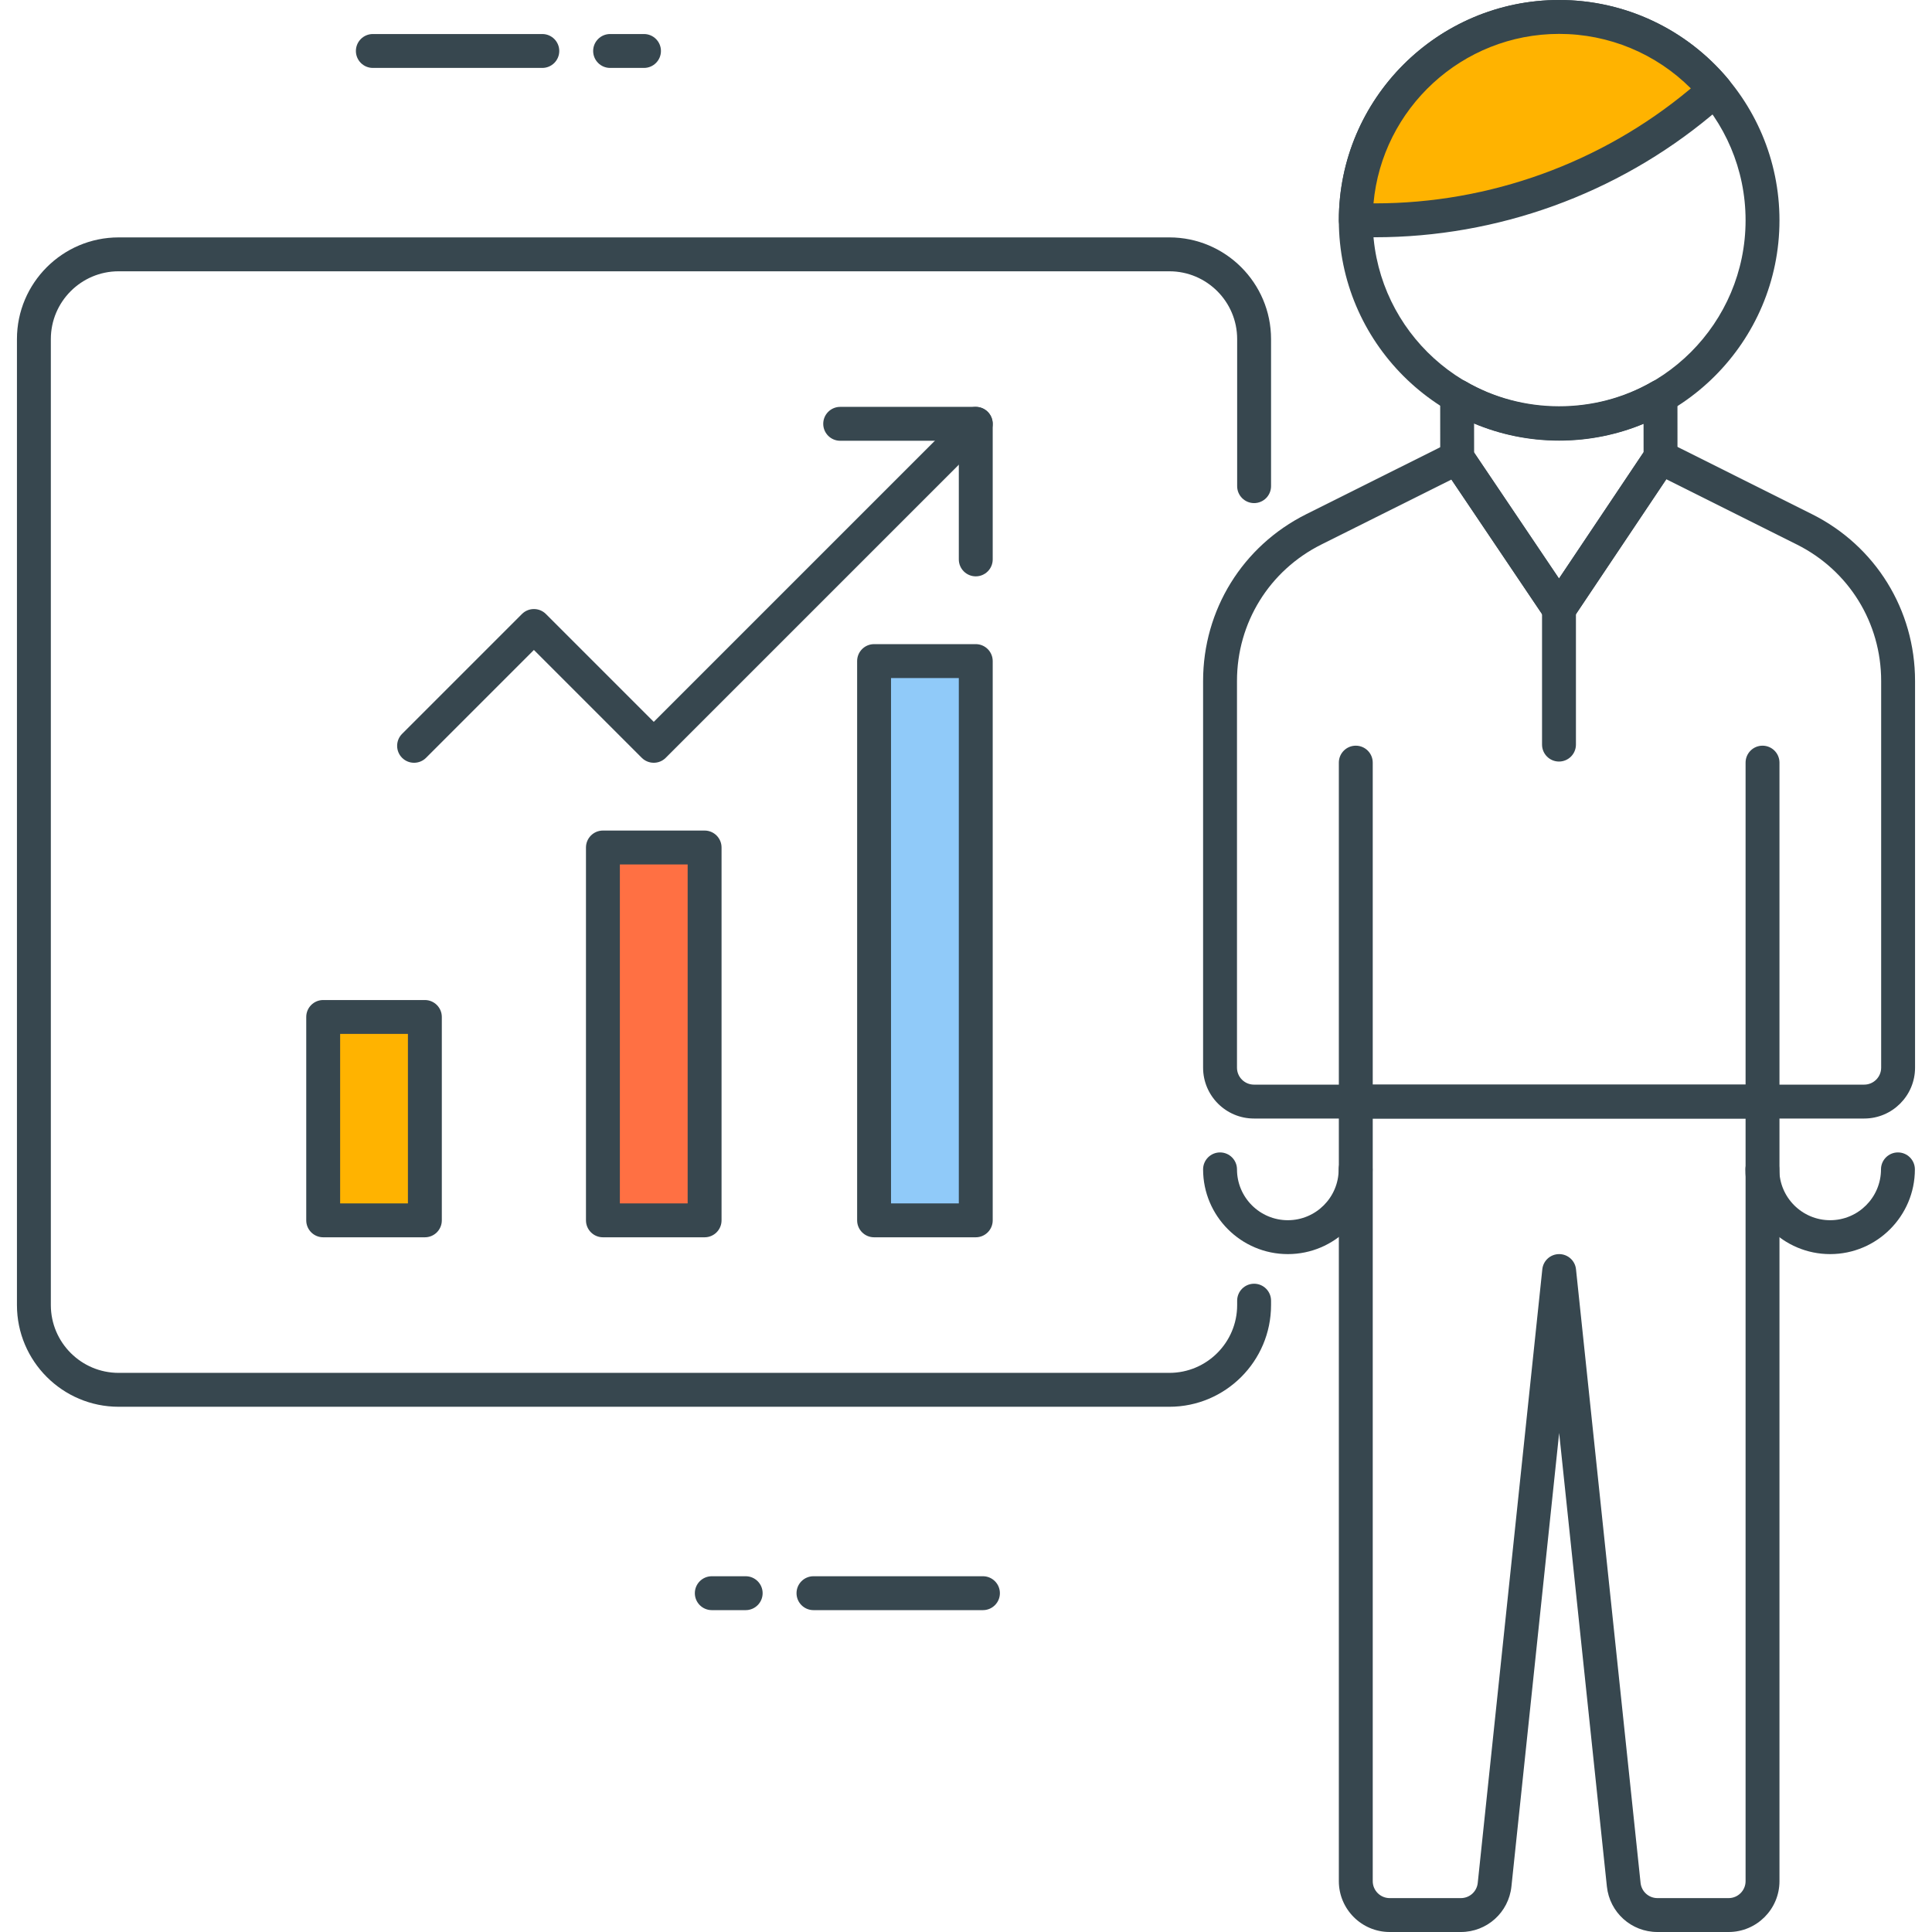 <!-- icon666.com - MILLIONS vector ICONS FREE --><svg version="1.1" id="Capa_1" xmlns="http://www.w3.org/2000/svg" xmlns:xlink="http://www.w3.org/1999/xlink" x="0px" y="0px" viewBox="0 0 456 456" style="enable-background:new 0 0 456 456;" xml:space="preserve"><g><path style="fill:#37474F;" d="M232,380.032h-40c-2.208,0-4-1.792-4-4s1.792-4,4-4h40c2.208,0,4,1.792,4,4 S234.208,380.032,232,380.032z"></path><path style="fill:#37474F;" d="M176,380.032h-8c-2.208,0-4-1.792-4-4s1.792-4,4-4h8c2.208,0,4,1.792,4,4 S178.208,380.032,176,380.032z"></path><path style="fill:#37474F;" d="M128,16.032H88c-2.208,0-4-1.792-4-4s1.792-4,4-4h40c2.208,0,4,1.792,4,4S130.208,16.032,128,16.032 z"></path><path style="fill:#37474F;" d="M152,16.032h-8c-2.208,0-4-1.792-4-4s1.792-4,4-4h8c2.208,0,4,1.792,4,4S154.208,16.032,152,16.032z "></path></g><rect x="76.32" y="240.03" style="fill:#FFB300;" width="24" height="48"></rect><path style="fill:#37474F;" d="M100.28,292.032h-24c-2.208,0-4-1.792-4-4v-48c0-2.208,1.792-4,4-4h24c2.208,0,4,1.792,4,4v48 C104.28,290.248,102.496,292.032,100.28,292.032z M80.28,284.032h16v-40h-16V284.032z"></path><rect x="142.3" y="200.03" style="fill:#FF7043;" width="24" height="88"></rect><path style="fill:#37474F;" d="M166.304,292.032h-24c-2.208,0-4-1.792-4-4v-88c0-2.208,1.792-4,4-4h24c2.208,0,4,1.792,4,4v88 C170.304,290.248,168.512,292.032,166.304,292.032z M146.304,284.032h16v-80h-16V284.032z"></path><rect x="206.32" y="156" style="fill:#90CAF9;" width="24" height="132"></rect><g><path style="fill:#37474F;" d="M230.304,292.032h-24c-2.208,0-4-1.792-4-4v-132c0-2.208,1.792-4,4-4h24c2.208,0,4,1.792,4,4v132 C234.304,290.248,232.512,292.032,230.304,292.032z M210.304,284.032h16v-124h-16V284.032z"></path><path style="fill:#37474F;" d="M154.304,180.032c-1.024,0-2.048-0.392-2.832-1.168l-25.456-25.456l-25.456,25.456 c-1.56,1.56-4.096,1.56-5.656,0s-1.56-4.096,0-5.656l28.288-28.288c1.56-1.56,4.096-1.56,5.656,0l25.456,25.456l73.168-73.168 c1.56-1.56,4.096-1.56,5.656,0s1.56,4.096,0,5.656l-76,76C156.344,179.648,155.328,180.032,154.304,180.032z"></path><path style="fill:#37474F;" d="M230.304,136.032c-2.208,0-4-1.792-4-4v-28h-28c-2.208,0-4-1.792-4-4s1.792-4,4-4h32 c2.208,0,4,1.792,4,4v32C234.304,134.248,232.512,136.032,230.304,136.032z"></path><path style="fill:#37474F;" d="M276,332.032H28c-13.232,0-24-10.768-24-24v-228c0-13.232,10.768-24,24-24h248 c13.232,0,24,10.768,24,24v34.712c0,2.208-1.792,4-4,4s-4-1.792-4-4V80.032c0-8.824-7.176-16-16-16H28c-8.824,0-16,7.176-16,16v228 c0,8.824,7.176,16,16,16h248c8.824,0,16-7.176,16-16v-1.04c0-2.208,1.792-4,4-4s4,1.792,4,4v1.04 C300,321.272,289.232,332.032,276,332.032z"></path><path style="fill:#37474F;" d="M368,104c-28.672,0-52-23.328-52-52s23.328-52,52-52s52,23.328,52,52S396.672,104,368,104z M368,8 c-24.256,0-44,19.736-44,44s19.744,44,44,44c24.256,0,44-19.736,44-44S392.256,8,368,8z"></path></g><path style="fill:#FFB300;" d="M401.28,24.248l3.576-2.976C396.056,10.72,382.816,4,368,4c-26.512,0-48,21.488-48,48h4.528 C352.576,52,379.728,42.184,401.28,24.248z"></path><g><path style="fill:#37474F;" d="M324.528,56H320c-2.208,0-4-1.792-4-4c0-28.672,23.328-52,52-52 c15.456,0,30.008,6.816,39.928,18.704c0.68,0.816,1.008,1.864,0.912,2.928s-0.608,2.032-1.432,2.712l-3.576,2.976 C381.608,45.816,353.448,56,324.528,56z M324.176,48h0.352c27.048,0,53.4-9.528,74.192-26.832l0,0l0.36-0.304 C390.856,12.648,379.736,8,368,8C345.088,8,326.2,25.608,324.176,48z"></path><path style="fill:#37474F;" d="M367.96,147.744c-1.328,0-2.576-0.664-3.32-1.768l-24.032-35.704c-0.448-0.664-0.68-1.44-0.68-2.232 l-0.008-14.56c0-1.432,0.768-2.76,2.008-3.472s2.768-0.704,4.008,0.008c13.392,7.808,30.576,7.832,43.984,0.088 c1.232-0.712,2.768-0.712,4,0s2,2.032,2,3.464l0.008,14.384c0,0.8-0.232,1.568-0.68,2.232l-23.968,35.784 C370.536,147.072,369.296,147.744,367.96,147.744L367.96,147.744z M347.928,106.816l20.024,29.752l19.976-29.824L387.92,100 c-12.656,5.272-27.352,5.256-40-0.072L347.928,106.816z"></path><path style="fill:#37474F;" d="M440,264H295.96c-6.616,0-12-5.384-12-12v-91.272c0-16.776,9.328-31.856,24.336-39.36l33.84-16.912 c1.784-0.88,3.976-0.336,5.112,1.344l20.72,30.736l20.64-30.808c1.12-1.68,3.32-2.248,5.112-1.352l33.96,16.984 c15,7.504,24.32,22.592,24.32,39.36V252C452,258.616,446.616,264,440,264z M342.576,113.184l-30.704,15.336 c-12.28,6.136-19.912,18.48-19.912,32.2V252c0,2.208,1.8,4,4,4H440c2.2,0,4-1.792,4-4v-91.28c0-13.72-7.624-26.064-19.896-32.2 l-30.816-15.408l-21.704,32.408c-0.304,0.6-0.76,1.136-1.352,1.536c-0.696,0.464-1.56,0.736-2.248,0.68 c-0.824-0.056-1.552-0.208-2.248-0.672c-0.592-0.4-1.048-0.936-1.352-1.528L342.576,113.184z"></path><path style="fill:#37474F;" d="M367.96,179.744c-2.208,0-4-1.792-4-4v-32c0-2.208,1.792-4,4-4s4,1.792,4,4v32 C371.96,177.952,370.168,179.744,367.96,179.744z"></path><path style="fill:#37474F;" d="M320,264c-2.208,0-4-1.792-4-4v-80c0-2.208,1.792-4,4-4s4,1.792,4,4v80 C324,262.208,322.208,264,320,264z"></path><path style="fill:#37474F;" d="M416,264c-2.208,0-4-1.792-4-4v-80c0-2.208,1.792-4,4-4s4,1.792,4,4v80 C420,262.208,418.208,264,416,264z"></path><path style="fill:#37474F;" d="M408,456h-16.8c-6.168,0-11.288-4.616-11.936-10.744L368,338.216l-11.264,107.032 C356.088,451.384,350.96,456,344.8,456H328c-6.616,0-12-5.384-12-12V260c0-2.208,1.792-4,4-4h96c2.208,0,4,1.792,4,4v184 C420,450.616,414.616,456,408,456z M368,296c2.048,0,3.768,1.544,3.976,3.584l15.24,144.832c0.224,2.048,1.936,3.584,3.984,3.584 H408c2.2,0,4-1.792,4-4V264h-88v180c0,2.208,1.8,4,4,4h16.8c2.056,0,3.768-1.536,3.984-3.584l15.24-144.832 C364.232,297.544,365.952,296,368,296z"></path><path style="fill:#37474F;" d="M303.96,296c-11.032,0-20-8.976-20-20c0-2.208,1.792-4,4-4s4,1.792,4,4c0,6.616,5.384,12,12,12 c6.616,0,12-5.384,12-12c0-2.208,1.792-4,4-4s4,1.792,4,4C323.96,287.024,314.992,296,303.96,296z"></path><path style="fill:#37474F;" d="M431.96,296c-11.032,0-20-8.976-20-20c0-2.208,1.792-4,4-4s4,1.792,4,4c0,6.616,5.384,12,12,12 c6.616,0,12-5.384,12-12c0-2.208,1.792-4,4-4s4,1.792,4,4C451.96,287.024,442.992,296,431.96,296z"></path></g></svg>